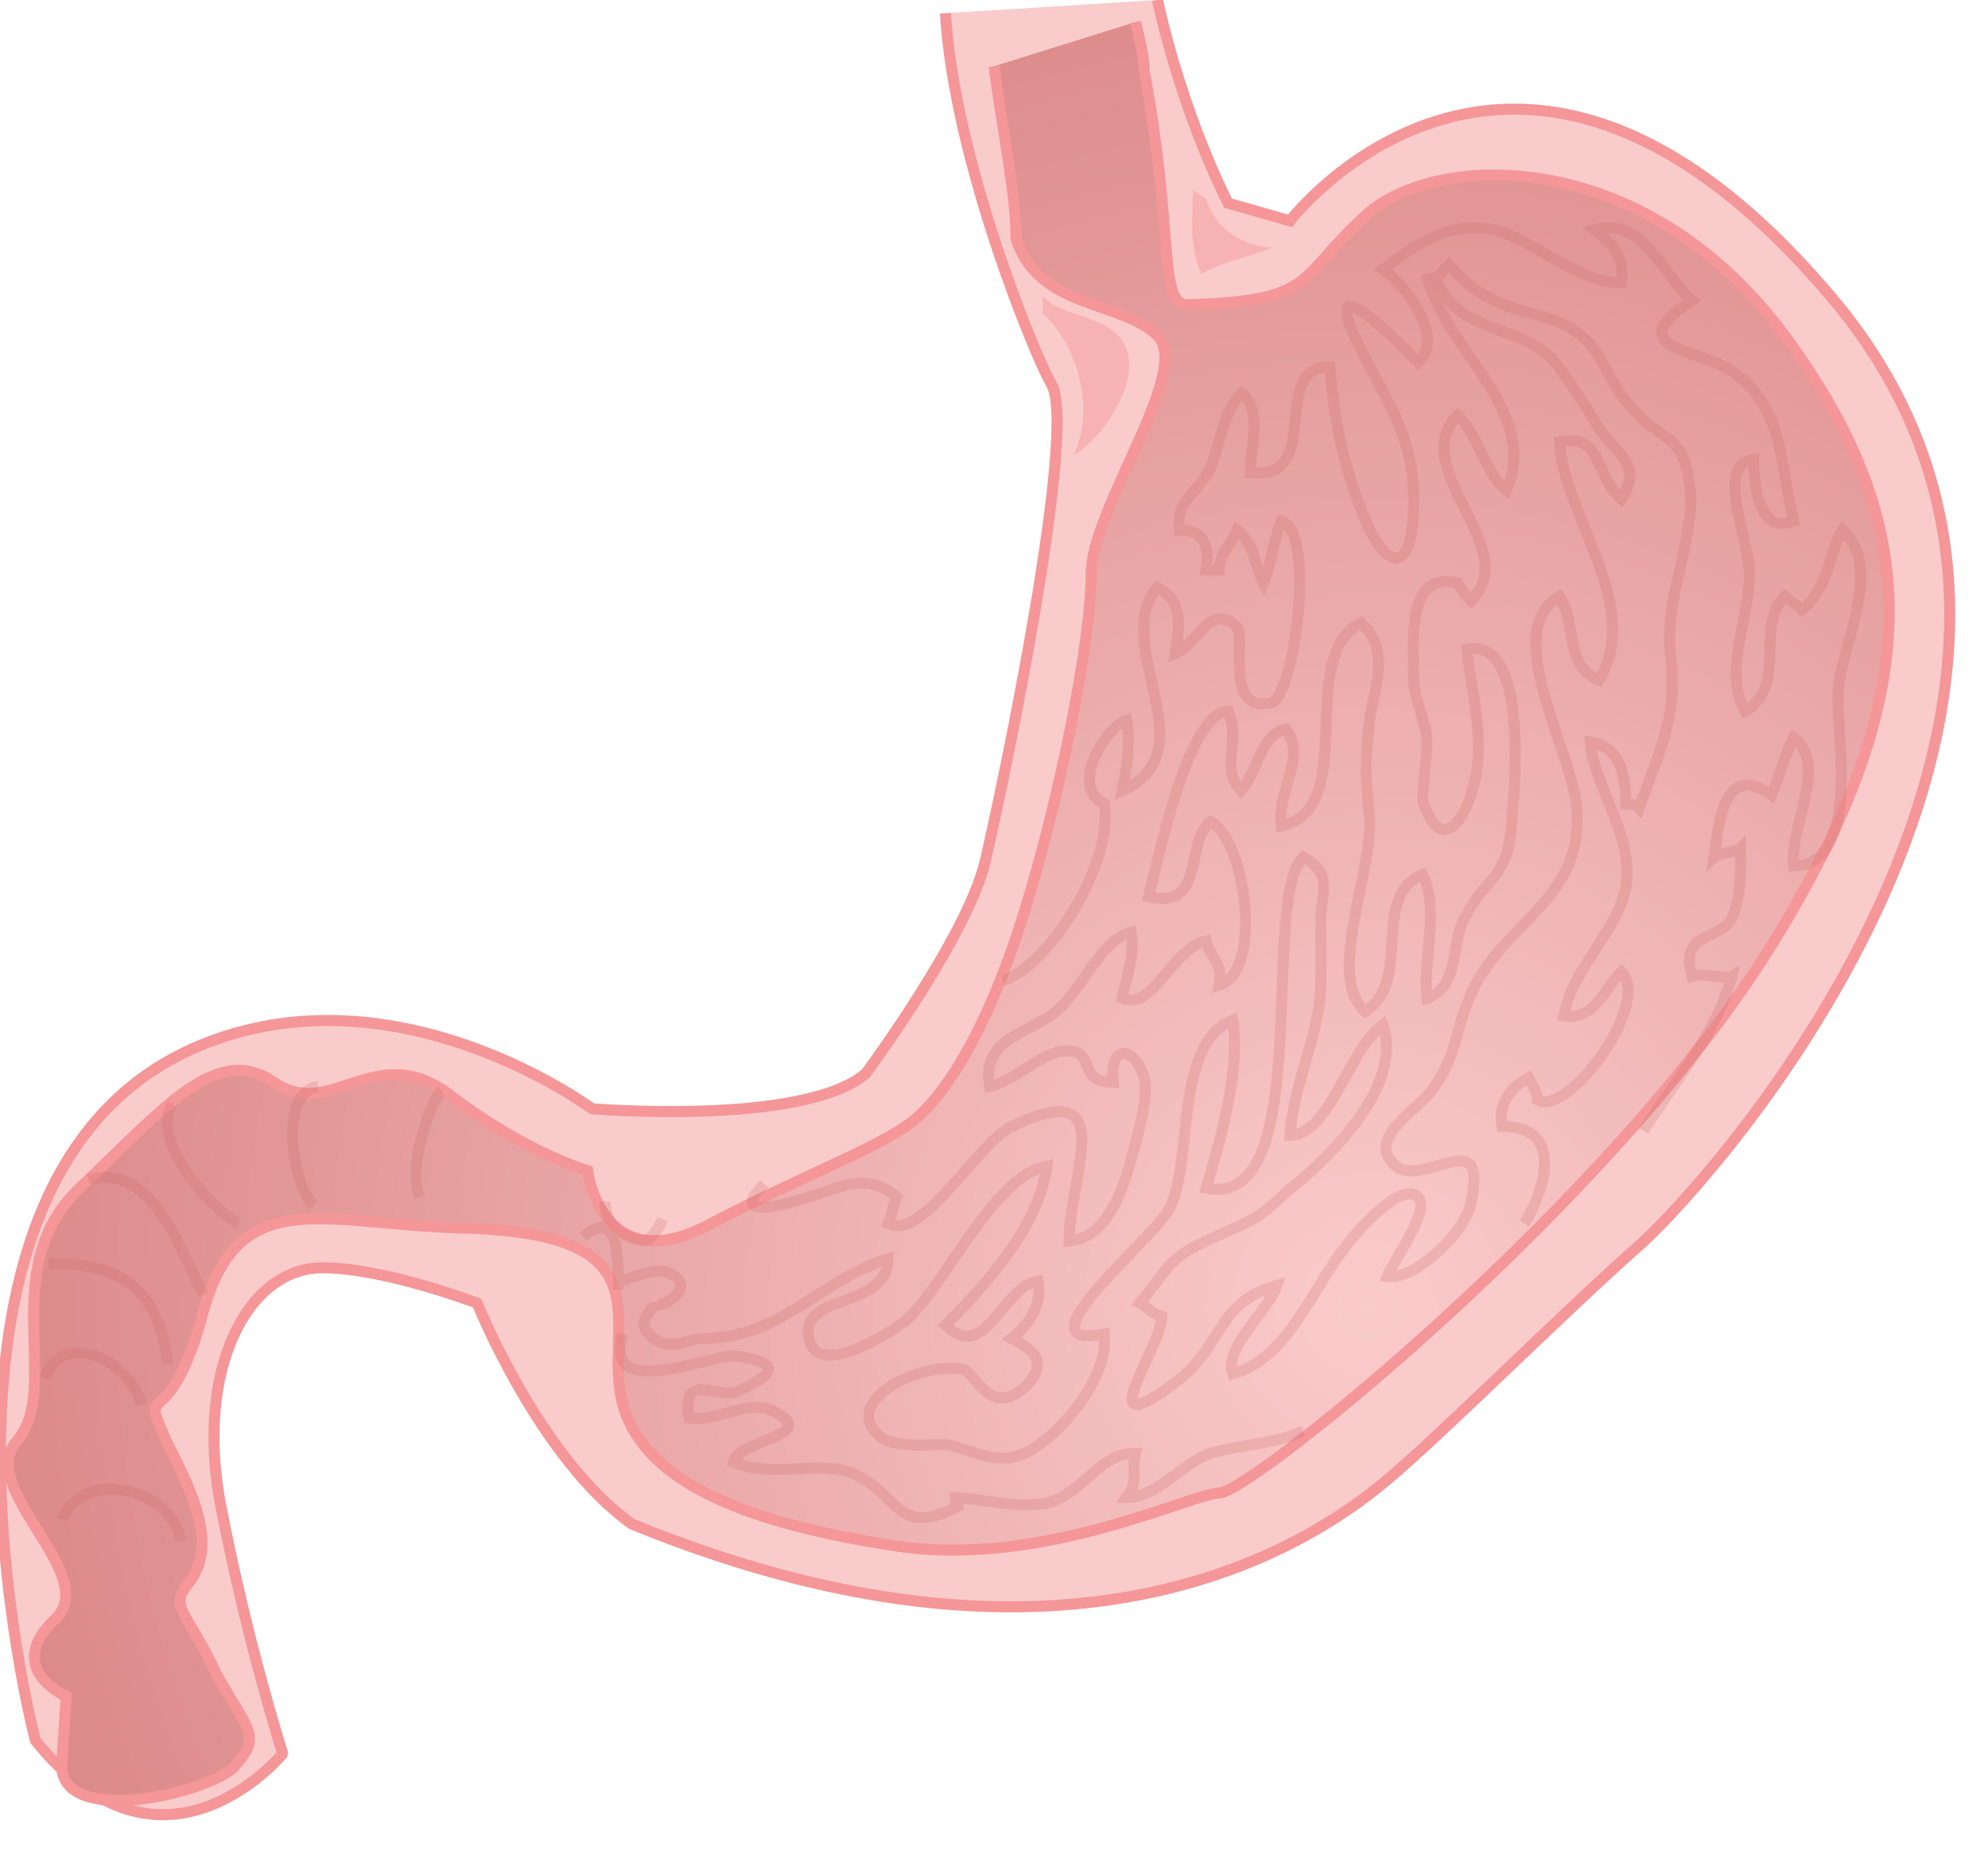 <svg xmlns="http://www.w3.org/2000/svg" id="Capa_1" x="0" y="0" version="1.0" xml:space="preserve" viewBox="0 0 45 42"><style>.st2{opacity:.23}.st3{fill:none;stroke:#c66;stroke-width:.25}</style><switch><g><path fill="#facbcb" stroke="#f59698" stroke-width=".25" d="M26.2 0c.6 2.7 1.6 4.6 1.6 4.6l1.4.4s5.2-6.8 12.4 1.9c7.1 8.7-2.8 19.8-4.5 21.3-1.7 1.5-4.5 4.3-5.7 5.3-1.2 1-6.6 5.3-17.1 1-2.1-1.5-3.5-5-3.5-5s-2.1-.8-3.5-.8c-1.7 0-2.9 2.3-2.3 5.4.6 3.1 1.4 5.6 1.4 5.6S3.7 43 .8 39.4c0 0-3.4-13 3.9-15.8 4.4-1.7 8.7 1.5 8.7 1.5s4.8.4 6.2-.8c0 0 2.3-3.1 2.7-4.8.4-1.7 2.1-9.8 1.5-10.8-.4-.7-2.2-5.1-2.4-8.4"/><radialGradient id="SVGID_1_" cx="30.978" cy="29.622" r="48.132" gradientUnits="userSpaceOnUse"><stop offset="0" stop-color="#facbcb"/><stop offset="1" stop-color="#c66"/></radialGradient><path fill="url(#SVGID_1_)" stroke="#f59698" stroke-width=".25" d="M25.7.5c.1.4.2.8.2 1.1.7 3.8.3 5.3 1 5.3 3-.1 2.4-.6 4.1-2.1 1.7-1.4 6.3-1.4 9.4 2.8 3.1 4.2 3.3 8-.3 13.8-3.6 5.8-11.8 12.4-12.5 12.4-.6 0-4 1.7-7.3 1.2s-5.7-1.4-6.2-3.2c-.5-1.8 1.2-3.9-3.7-4-3.1-.1-5-1-5.8 1.9-.8 3-1.5 1.4-.8 3 .8 1.5 1 2.4.5 3.1-.5.6-.1.6.6 2.1.8 1.4 1 1.4.4 2.1-.6.6-4 1.4-3.9-.1l.1-1.5s-1.4-.6-.3-1.7c1.2-1-1.8-3-.8-4.1 1-1.2-.5-3.9 1.4-5.7 1.9-1.8 3.1-3.3 4.4-2.4 1.3.9 2.3-1 4 .3 1.7 1.3 3.1 1.7 3.1 1.7s.3 2.4 2.6 1.3c2.3-1.2 3.7-1.7 4.6-2.3.9-.6 1.9-2.3 2.7-4.9.8-2.6 1.5-6.1 1.5-7.6s2.3-4.6 1.5-5.4c-.8-.8-2.7-.6-3.2-2.2 0-1-.3-2.4-.5-3.9"/><g class="st2"><path d="M14.1 29c.2-.1.8-.3 1-.2.8.3-.2.9-.3.7 0 .2-.5.4 0 .8.4.3.8 0 1.1 0 1.8 0 2.6-1.3 4.2-1.8 0 1.1-1.9.8-1.8 1.7.1 1.1 1.8 0 2.2-.3.9-.8 2-3.3 3.2-3.5-.2 1.4-1.4 2.7-2.3 3.6.9.9 1.3-.9 2.1-1 .1.5-.2 1-.6 1.3.6.3.8.6.3 1.1-.8.7-1.1-.3-1.4-.4-.9-.2-2.8.7-1.9 1.5.3.3 1.2.2 1.5.2.6.1 1.1.5 1.8.2.8-.4 1.9-1.7 1.8-2.7-2.1.4 1.3-2.3 1.5-2.9.5-1.1.1-3.7 1.4-4.2.2 1.1-.3 2.8-.6 3.8 2.5.5 1.2-6.5 2.2-7.5.7.4.4.8.4 1.4v1.4c0 1.2-.6 2.2-.7 3.5.9 0 1.3-1.9 2.1-2.5.5 1.4-1.3 3.1-2.2 3.8-.7.7-1 .7-1.8 1.1-.9.4-.9.7-1.5 1.4.2.1.2.2.5.3 0 .7-1.7 3 .3 1.5 1.1-.8.9-1.8 2.3-2.2-.2.6-1.2 1.4-1 2 1.2-.3 1.8-1.9 2.5-2.8.2-.3 1.3-1.6 1.7-1.2.3.3-.6 1.5-.7 1.8.6.1 1.8-1 1.9-1.7.4-1.8-1.1-.3-1.7-.8-.7-.6.4-1.2.8-1.7.6-.8.5-1.3.9-2.2.7-1.6 2.5-2.1 2.4-4.1 0-1.2-1.8-4.1-.4-4.9.4.6.1 1.6.9 1.9 1-1.7-.8-3.7-.9-5.4 1-.2.8.8 1.4 1.3.5-.8-.1-1-.5-1.6-.3-.5-.7-1.1-1-1.5-.8-.9-2.2-.6-2.7-1.9l.3-.3c1.2 1.4 2.3.8 3.2 1.8.4.5.5 1 1 1.5.5.6 1 .5 1.2 1.4.3 1.3-.5 2.6-.4 4 .2 1.5-.2 2.2-.7 3.6-.1-.1-.2-.1-.3-.1 0-.6-.1-1.3-.8-1.4.1 1.1 1 2.1.8 3.3-.2 1-1.2 1.8-1.4 2.9.7.1.9-.6 1.3-1 .7.7-1.2 3.3-1.9 2.9 0-.2-.1-.3-.2-.5-.4.2-.7.6-.6 1.1 1.4 0 1 1.4.5 2.2" class="st3"/><path d="M17.3 26.8c-.9.9.7.4 1 .3.7-.2 1.3-.6 2 0-.1.2-.1.4-.2.6.8.4 2-1.8 2.8-2.2 2.5-1.2 1.3 1.1 1.3 2.6 1-.1 1.3-1.5 1.5-2.2.1-.4.3-1.1.2-1.5-.2-.7-.8-.8-.7.1-.9 0-.3-.8-1.2-.7-.5.1-1.1.7-1.6.8-.2-1.1.9-1.2 1.5-1.7s1-1.6 1.7-1.8c.1.5-.1 1-.2 1.5.7.3 1.1-1.1 1.9-1.3.1.4.4.5.3 1 1-.3.6-3.3-.2-3.7-.6.5-.1 2-1.4 1.7.2-.8.9-4.2 1.8-4.2.3.7-.2 1.3.3 1.8.4-.5.4-1.2 1-1.4.5.6-.2 1.4-.1 2.2 1.8-.4.3-3.8 1.8-4.6.7.6.3 1.5.2 2.2-.1.9-.1 1.3 0 2.2.1 1.2-1 3.6-.1 4.4 1.1-.7.1-2.6 1.3-3.1.4.8 0 1.9.1 2.8.8-.3.5-1.3.9-1.9.4-.8.9-.8 1-1.9.1-1 .4-4.4-1-4.1.1.9.4 2 .2 2.9-.2 1-.8 1.8-1.2.5 0-.2.1-1 .1-1.3 0-.4-.3-1-.3-1.4 0-.8-.2-2.5 1-2.2.1.2.2.3.3.4 1.2-1.2-1.5-3-.3-4.2.5.5.6 1.3 1.1 1.7.8-1.8-1.5-3.3-1.8-4.9" class="st3"/><path d="M22.7 22.2c1-.3 2.5-2.6 2.3-4-.8-.4 0-1.7.5-1.9.1.5 0 1.1-.1 1.6 2-.9-.3-3.3.8-4.6.6.3.5.9.4 1.5.5-.2.8-1.2 1.4-.6.2.2-.3 2 .8 1.7.5-.2 1-3.9.2-4.1-.2.5-.2.9-.4 1.4-.2-.4-.2-.9-.6-1.2-.1.3-.4.5-.4.9h-.3c.1-.6-.1-.9-.6-.9-.1-.7.4-.8.7-1.4.2-.5.3-1.3.7-1.7.5.4.2 1.2.2 1.8 1.7.2.4-2.4 1.8-2.4.1 1.2.3 2.2.7 3.2.5 1.4 1.2 1.7 1.2-.2 0-1.4-.6-2.2-1.2-3.4-1-2 .6-.4 1.3.3.6-.5-.2-1.7-.8-2.1.8-.6 1.5-1.1 2.5-.9.9.2 1.9 1.2 2.9 1.2.1-.5-.2-.9-.6-1.2 1.1-.3 1.5 1 2.2 1.6-1.7 1.1.2 1.1.9 1.6 1.2.8 1.1 2.2 1.4 3.4-.8.3-.9-.8-.9-1.4-.9.1-.1 1.8-.1 2.6 0 1-.6 2.2-.1 3.1 1-.6.2-1.9.9-2.6.1.1.3.2.4.3.6-.5.6-1.3.9-1.8 1 .9-.1 2.7-.1 3.8 0 .9.5 3.8-1 3.8-.1-.9.8-2.3 0-2.9-.2.4-.3.8-.5 1.3-1.1-.8-1.2.7-1.3 1.4.1-.1.5-.1.6-.2 0 .7 0 1.1-.2 1.6-.3.5-1.2.3-.9 1.3.3-.1.7.1.9 0-.3 1.2-1.3 2.4-2 3.5m-24 2.4c.8-.7.8.5.8 1.2" class="st3"/><path d="M13.7 27.2c0 .5.3.8.9.9.2-.1.3-.3.4-.5m-.9 2.6c-.5 1.6 2.1.4 2.6.5 1.2.2.6.5 0 .8-.4.2-1.3-.5-1.1.6.7.1 1.4-.5 2-.1.9.5-.9.6-1 1.1 1 .4 2-.1 2.8.3 1 .5.9 1.4 2.3.7 0-.1-.1-.2-.2-.2.7 0 1.6.3 2.3.1.8-.3 1.1-1.1 1.9-1.1-.1.4.1.6-.2 1 .7 0 1.3-.8 1.9-1 .7-.2 1.4-.2 2.1-.5" class="st3"/></g><g class="st2"><path d="M7.2 24.6c-.9.1-.6 2.2-.1 2.7M3.9 25c-.5.8.8 2.3 1.5 2.7m-3.4-1c1.5-.4 2.1 1.7 2.6 2.6m5.4-4.6c-.2.1-.8 1.7-.5 2.4M1 31.2c.5-1.2 2-.3 2.2.6m-1.8 2.6c.5-1.2 2.5-.7 2.7.5m-3-6.3c1.7 0 2.5.6 2.7 2.3" class="st3"/></g><path fill="#f59698" d="M23.6 6.7c.4.5 1.6.4 1.9 1.2.3.8-.6 2.1-1.2 2.4.5-1 .1-2.5-.7-3.2M27 4.3c0 .6-.1 1.3.2 1.9.5-.3 1.2-.4 1.6-.6-.6 0-1.3-.4-1.5-1.1" opacity=".43"/></g></switch></svg>
